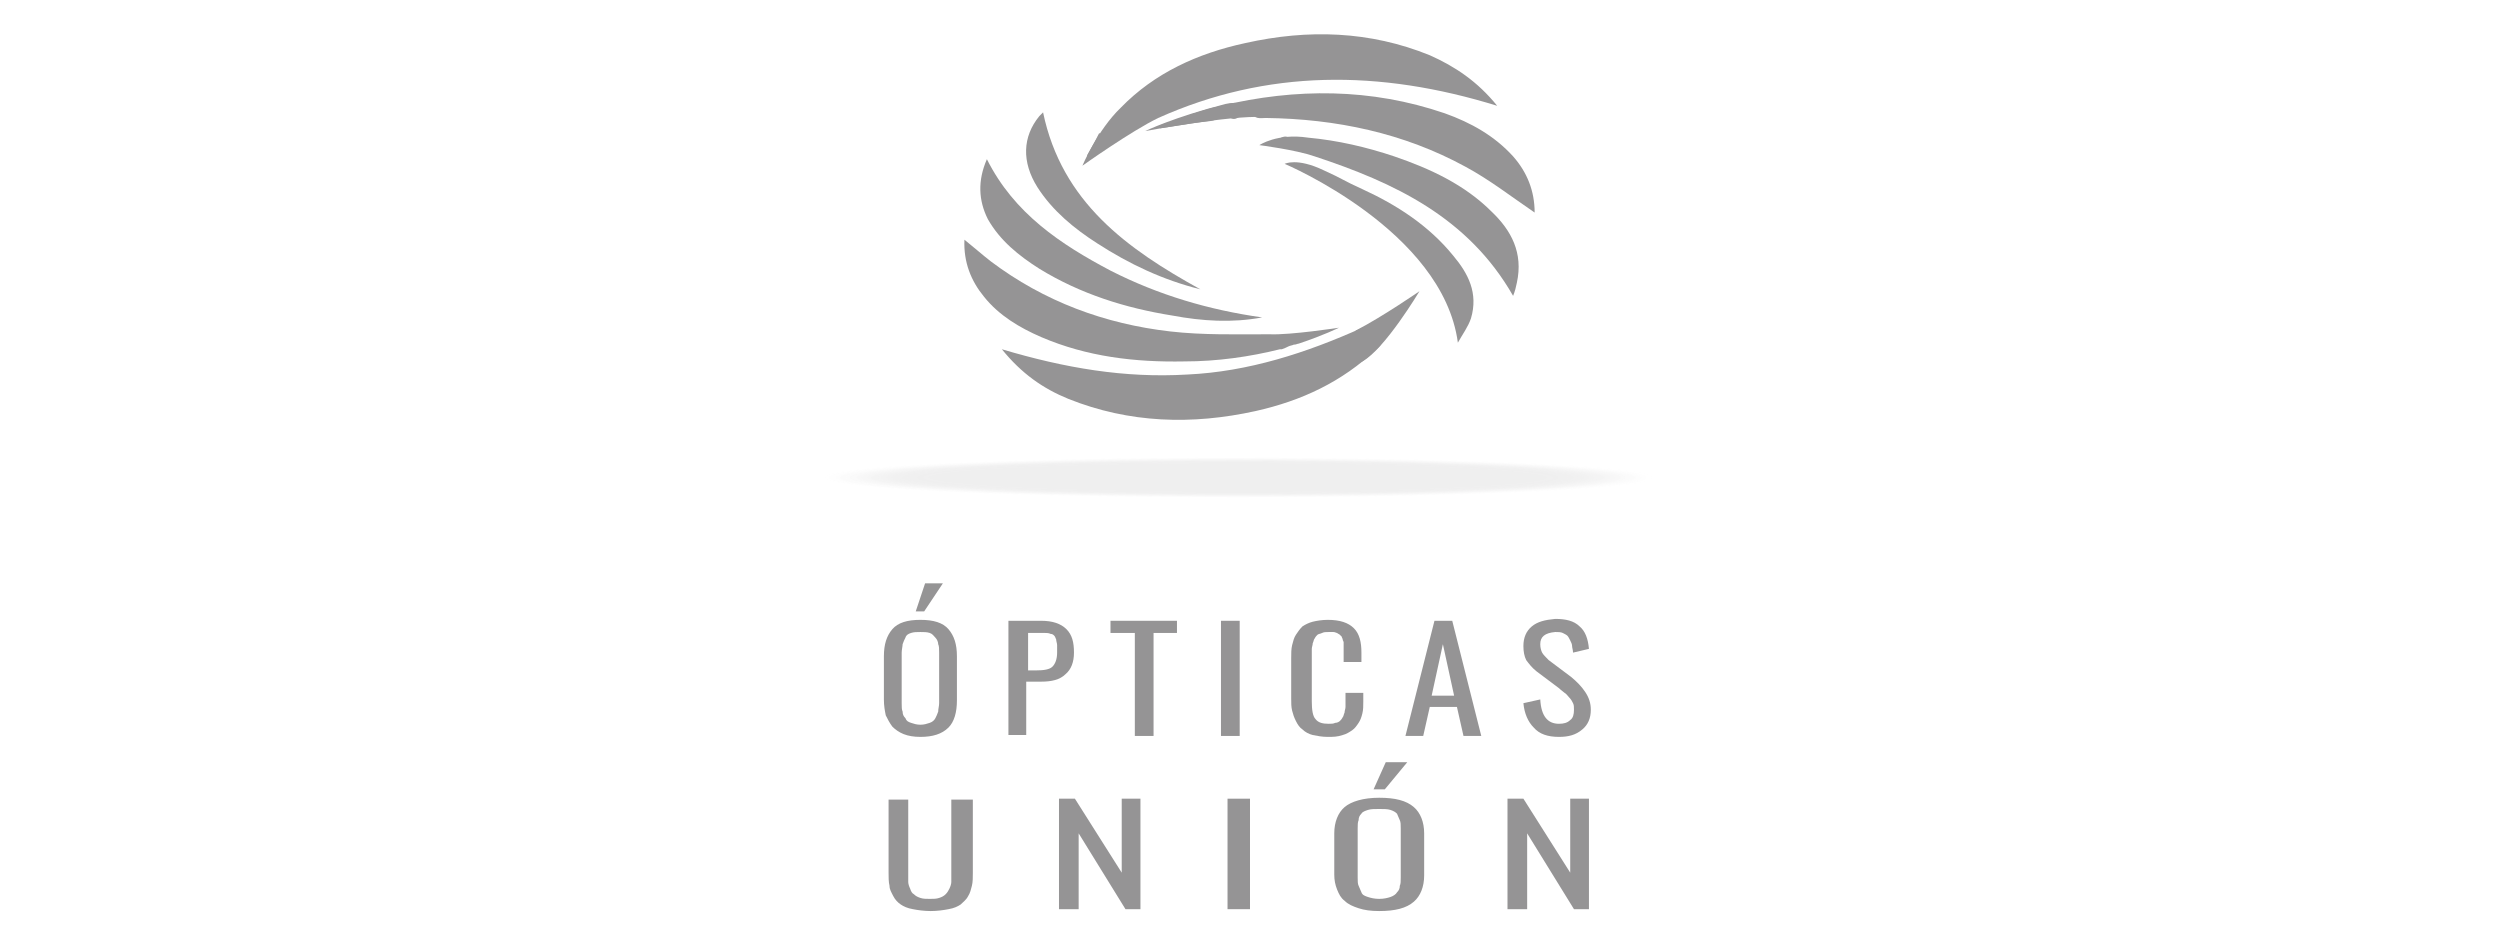 <?xml version="1.0" encoding="utf-8"?>
<!-- Generator: Adobe Illustrator 21.0.2, SVG Export Plug-In . SVG Version: 6.00 Build 0)  -->
<svg version="1.1" id="Layer_1" xmlns="http://www.w3.org/2000/svg" xmlns:xlink="http://www.w3.org/1999/xlink" x="0px" y="0px"
	 viewBox="0 0 267 100" style="enable-background:new 0 0 267 100;" xml:space="preserve">
<style type="text/css">
	.st0{fill:none;}
	.st1{fill:#959495;}
	.st2{opacity:0.15;}
	.st3{opacity:0;fill:#959495;}
	.st4{opacity:1.515200e-02;fill:#959495;}
	.st5{opacity:3.030300e-02;fill:#959495;}
	.st6{opacity:4.545500e-02;fill:#959495;}
	.st7{opacity:6.060600e-02;fill:#959495;}
	.st8{opacity:7.575800e-02;fill:#959495;}
	.st9{opacity:9.090900e-02;fill:#959495;}
	.st10{opacity:0.106;fill:#959495;}
	.st11{opacity:0.121;fill:#959495;}
	.st12{opacity:0.136;fill:#959495;}
	.st13{opacity:0.151;fill:#959495;}
	.st14{opacity:0.167;fill:#959495;}
	.st15{opacity:0.182;fill:#959495;}
	.st16{opacity:0.197;fill:#959495;}
	.st17{opacity:0.212;fill:#959495;}
	.st18{opacity:0.227;fill:#959495;}
	.st19{opacity:0.242;fill:#959495;}
	.st20{opacity:0.258;fill:#959495;}
	.st21{opacity:0.273;fill:#959495;}
	.st22{opacity:0.288;fill:#959495;}
	.st23{opacity:0.303;fill:#959495;}
	.st24{opacity:0.318;fill:#959495;}
	.st25{opacity:0.333;fill:#959495;}
	.st26{opacity:0.348;fill:#959495;}
	.st27{opacity:0.364;fill:#959495;}
	.st28{opacity:0.379;fill:#959495;}
	.st29{opacity:0.394;fill:#959495;}
	.st30{opacity:0.409;fill:#959495;}
	.st31{opacity:0.424;fill:#959495;}
	.st32{opacity:0.439;fill:#959495;}
	.st33{opacity:0.455;fill:#959495;}
	.st34{opacity:0.47;fill:#959495;}
	.st35{opacity:0.485;fill:#959495;}
	.st36{opacity:0.5;fill:#959495;}
	.st37{opacity:0.515;fill:#959495;}
	.st38{opacity:0.53;fill:#959495;}
	.st39{opacity:0.545;fill:#959495;}
	.st40{opacity:0.561;fill:#959495;}
	.st41{opacity:0.576;fill:#959495;}
	.st42{opacity:0.591;fill:#959495;}
	.st43{opacity:0.606;fill:#959495;}
	.st44{opacity:0.621;fill:#959495;}
	.st45{opacity:0.636;fill:#959495;}
	.st46{opacity:0.651;fill:#959495;}
	.st47{opacity:0.667;fill:#959495;}
	.st48{opacity:0.682;fill:#959495;}
	.st49{opacity:0.697;fill:#959495;}
	.st50{opacity:0.712;fill:#959495;}
	.st51{opacity:0.727;fill:#959495;}
	.st52{opacity:0.742;fill:#959495;}
	.st53{opacity:0.758;fill:#959495;}
	.st54{opacity:0.773;fill:#959495;}
	.st55{opacity:0.788;fill:#959495;}
	.st56{opacity:0.803;fill:#959495;}
	.st57{opacity:0.818;fill:#959495;}
	.st58{opacity:0.833;fill:#959495;}
	.st59{opacity:0.849;fill:#959495;}
	.st60{opacity:0.864;fill:#959495;}
	.st61{opacity:0.879;fill:#959495;}
	.st62{opacity:0.894;fill:#959495;}
	.st63{opacity:0.909;fill:#959495;}
	.st64{opacity:0.924;fill:#959495;}
	.st65{opacity:0.939;fill:#959495;}
	.st66{opacity:0.955;fill:#959495;}
	.st67{opacity:0.97;fill:#959495;}
	.st68{opacity:0.985;fill:#959495;}
	.st69{fill-rule:evenodd;clip-rule:evenodd;fill:#959495;}
</style>
<rect class="st0" width="267" height="100"/>
<g>
	<g>
		<path class="st1" d="M98.3,78.7c-0.7,0-1.3-0.1-1.8-0.3c-0.5-0.2-0.9-0.5-1.2-0.8c-0.3-0.4-0.5-0.8-0.7-1.2
			c-0.1-0.5-0.2-1-0.2-1.7v-4.6c0-1.3,0.3-2.2,0.9-2.9c0.6-0.7,1.6-1,3-1c1.4,0,2.4,0.3,3,1c0.6,0.7,0.9,1.6,0.9,2.9v4.7
			c0,1.3-0.3,2.3-0.9,2.9C100.6,78.4,99.6,78.7,98.3,78.7z M97.3,77.2c0.3,0.1,0.6,0.2,1,0.2c0.4,0,0.7-0.1,1-0.2
			c0.3-0.1,0.5-0.3,0.6-0.5s0.2-0.4,0.3-0.7c0-0.3,0.1-0.6,0.1-0.9v-5.4c0-0.4,0-0.7-0.1-0.9c0-0.2-0.1-0.5-0.3-0.7
			s-0.3-0.4-0.6-0.5c-0.3-0.1-0.6-0.1-1-0.1c-0.4,0-0.7,0-1,0.1c-0.3,0.1-0.5,0.2-0.6,0.5c-0.1,0.2-0.2,0.4-0.3,0.7
			c0,0.2-0.1,0.6-0.1,0.9v5.4c0,0.4,0,0.7,0.1,0.9c0,0.3,0.1,0.5,0.3,0.7C96.8,77,97,77.1,97.3,77.2z M97.8,65.3l1-3h1.9l-2,3H97.8z
			"/>
		<path class="st1" d="M107.7,78.6V66.3h3.5c1.2,0,2.1,0.3,2.7,0.9c0.6,0.6,0.8,1.4,0.8,2.5c0,1-0.3,1.8-0.9,2.3
			c-0.6,0.6-1.5,0.8-2.6,0.8h-1.6v5.7H107.7z M109.7,71.6h0.9c0.9,0,1.5-0.1,1.8-0.4c0.3-0.3,0.5-0.8,0.5-1.5c0-0.3,0-0.6,0-0.8
			c0-0.2-0.1-0.4-0.1-0.6c-0.1-0.2-0.1-0.3-0.2-0.4c-0.1-0.1-0.2-0.2-0.4-0.2c-0.2-0.1-0.4-0.1-0.6-0.1c-0.2,0-0.5,0-0.9,0h-0.9
			V71.6z"/>
		<path class="st1" d="M121.2,78.6v-11h-2.6v-1.3h7.1v1.3h-2.5v11H121.2z"/>
		<path class="st1" d="M130.4,78.6V66.3h2v12.3H130.4z"/>
		<path class="st1" d="M141.8,78.7c-0.6,0-1.1-0.1-1.6-0.2c-0.4-0.1-0.8-0.3-1.1-0.6c-0.3-0.2-0.5-0.5-0.7-0.9
			c-0.2-0.4-0.3-0.7-0.4-1.1c-0.1-0.4-0.1-0.8-0.1-1.3v-4.3c0-0.5,0-1,0.1-1.4c0.1-0.4,0.2-0.8,0.4-1.1c0.2-0.3,0.4-0.6,0.7-0.9
			c0.3-0.2,0.7-0.4,1.1-0.5c0.4-0.1,1-0.2,1.6-0.2c1.3,0,2.2,0.3,2.8,0.9c0.6,0.6,0.8,1.5,0.8,2.6v1h-1.9v-0.9c0-0.2,0-0.3,0-0.4
			c0-0.1,0-0.2,0-0.4c0-0.2,0-0.3,0-0.4c0-0.1-0.1-0.2-0.1-0.3c0-0.1-0.1-0.2-0.1-0.3c-0.1-0.1-0.1-0.1-0.2-0.2
			c-0.1-0.1-0.2-0.1-0.3-0.2c-0.1,0-0.2-0.1-0.4-0.1c-0.1,0-0.3,0-0.5,0c-0.3,0-0.5,0-0.7,0.1c-0.2,0.1-0.4,0.1-0.5,0.2
			c-0.1,0.1-0.2,0.2-0.3,0.4c-0.1,0.1-0.1,0.3-0.2,0.5c0,0.2-0.1,0.4-0.1,0.6c0,0.2,0,0.4,0,0.7v4.9c0,0.9,0.1,1.6,0.4,1.9
			c0.3,0.4,0.8,0.5,1.4,0.5c0.3,0,0.5,0,0.7-0.1c0.2,0,0.4-0.1,0.5-0.2c0.1-0.1,0.2-0.2,0.3-0.4c0.1-0.1,0.1-0.3,0.2-0.5
			c0-0.2,0.1-0.4,0.1-0.6c0-0.2,0-0.4,0-0.7V74h1.9v0.9c0,0.5,0,0.9-0.1,1.3c-0.1,0.4-0.2,0.7-0.4,1c-0.2,0.3-0.4,0.6-0.7,0.8
			c-0.3,0.2-0.6,0.4-1,0.5C142.8,78.7,142.4,78.7,141.8,78.7z"/>
		<path class="st1" d="M150.1,78.6l3.1-12.3h1.9l3.1,12.3h-1.9l-0.7-3.1h-2.9l-0.7,3.1H150.1z M152.9,74.3h2.4l-1.2-5.5L152.9,74.3z
			"/>
		<path class="st1" d="M166.5,78.7c-1.2,0-2.1-0.3-2.7-1c-0.6-0.6-1-1.5-1.1-2.6l1.8-0.4c0.1,1.8,0.8,2.6,2,2.6
			c0.5,0,0.9-0.1,1.2-0.4c0.3-0.2,0.4-0.6,0.4-1.1c0-0.3,0-0.5-0.1-0.7c-0.1-0.2-0.2-0.4-0.4-0.6c-0.2-0.2-0.3-0.4-0.5-0.5
			c-0.1-0.1-0.4-0.3-0.6-0.5l-2.4-1.8c-0.5-0.4-0.8-0.8-1.1-1.2c-0.2-0.4-0.3-0.9-0.3-1.5c0-0.9,0.3-1.6,0.9-2.1
			c0.6-0.5,1.4-0.7,2.5-0.8c1.1,0,2,0.2,2.6,0.8c0.6,0.5,0.9,1.3,1,2.4l-1.7,0.4c0-0.3-0.1-0.5-0.1-0.7c0-0.2-0.1-0.4-0.2-0.6
			c-0.1-0.2-0.2-0.4-0.3-0.5c-0.1-0.1-0.3-0.2-0.5-0.3c-0.2-0.1-0.5-0.1-0.8-0.1c-1.1,0.1-1.6,0.5-1.6,1.3c0,0.4,0.1,0.7,0.2,0.9
			c0.1,0.2,0.4,0.5,0.7,0.8l2.4,1.8c0.6,0.5,1.1,1,1.5,1.6c0.4,0.6,0.6,1.2,0.6,1.9c0,0.9-0.3,1.6-0.9,2.1
			C168.3,78.5,167.5,78.7,166.5,78.7z"/>
	</g>
	<g>
		<path class="st1" d="M101.3,97.1c-0.5,0.1-1.2,0.2-1.9,0.2c-0.7,0-1.4-0.1-1.9-0.2c-0.6-0.1-1-0.3-1.3-0.5
			c-0.3-0.2-0.6-0.5-0.8-0.9c-0.2-0.4-0.4-0.7-0.4-1.1c-0.1-0.4-0.1-0.9-0.1-1.4v-7.8H97v7.9c0,0.3,0,0.6,0,0.9
			c0,0.2,0.1,0.5,0.2,0.7c0.1,0.3,0.2,0.5,0.4,0.6c0.2,0.2,0.4,0.3,0.7,0.4c0.3,0.1,0.6,0.1,1,0.1c0.4,0,0.7,0,1-0.1
			c0.3-0.1,0.5-0.2,0.7-0.4c0.2-0.2,0.3-0.4,0.4-0.6c0.1-0.2,0.2-0.5,0.2-0.7c0-0.2,0-0.5,0-0.9v-7.9h2.3v7.8c0,0.5,0,1-0.1,1.4
			c-0.1,0.4-0.2,0.8-0.4,1.1c-0.2,0.4-0.5,0.6-0.8,0.9C102.3,96.8,101.9,97,101.3,97.1z"/>
		<path class="st1" d="M113.1,97.2V85.3h1.7l5,7.9v-7.9h2v11.8h-1.6l-5-8.1v8.1H113.1z"/>
		<path class="st1" d="M131.1,97.2V85.3h2.4v11.8H131.1z"/>
		<path class="st1" d="M147.3,97.3c-0.9,0-1.6-0.1-2.2-0.3c-0.6-0.2-1.1-0.4-1.5-0.8c-0.4-0.3-0.6-0.7-0.8-1.2
			c-0.2-0.5-0.3-1-0.3-1.6V89c0-1.2,0.4-2.2,1.1-2.8c0.7-0.6,2-1,3.7-1c1.7,0,2.9,0.3,3.7,1c0.7,0.6,1.1,1.6,1.1,2.8v4.5
			c0,1.2-0.4,2.2-1.1,2.8C150.2,97,149,97.3,147.3,97.3z M146.1,95.8c0.3,0.1,0.7,0.2,1.2,0.2c0.5,0,0.9-0.1,1.2-0.2
			c0.3-0.1,0.6-0.3,0.7-0.5c0.2-0.2,0.3-0.4,0.3-0.7c0.1-0.2,0.1-0.5,0.1-0.9v-5.2c0-0.4,0-0.7-0.1-0.9c-0.1-0.2-0.2-0.5-0.3-0.7
			c-0.2-0.2-0.4-0.3-0.7-0.4c-0.3-0.1-0.7-0.1-1.2-0.1c-0.5,0-0.9,0-1.2,0.1c-0.3,0.1-0.6,0.2-0.7,0.4c-0.2,0.2-0.3,0.4-0.3,0.7
			c-0.1,0.2-0.1,0.5-0.1,0.9v5.2c0,0.4,0,0.7,0.1,0.9c0.1,0.2,0.2,0.5,0.3,0.7C145.5,95.6,145.8,95.7,146.1,95.8z M146.7,84.3
			l1.3-2.9h2.3l-2.4,2.9H146.7z"/>
		<path class="st1" d="M161,97.2V85.3h1.7l5,7.9v-7.9h2v11.8h-1.6l-5-8.1v8.1H161z"/>
	</g>
	<g class="st2">
		<path class="st3" d="M177.5,51c0,1.2-20.3,2.2-45.2,2.2c-25,0-45.2-1-45.2-2.2c0-1.2,20.2-2.2,45.2-2.2
			C157.2,48.8,177.5,49.8,177.5,51z"/>
		<path class="st4" d="M176.9,51c0,1.2-20,2.2-44.7,2.2c-24.7,0-44.7-1-44.7-2.2c0-1.2,20-2.2,44.7-2.2
			C156.9,48.9,176.9,49.8,176.9,51z"/>
		<path class="st5" d="M176.4,51c0,1.2-19.8,2.1-44.1,2.1c-24.4,0-44.1-1-44.1-2.1c0-1.2,19.8-2.1,44.1-2.1
			C156.6,48.9,176.4,49.8,176.4,51z"/>
		<path class="st6" d="M175.8,51c0,1.2-19.5,2.1-43.6,2.1c-24.1,0-43.6-0.9-43.6-2.1c0-1.2,19.5-2.1,43.6-2.1
			C156.3,48.9,175.8,49.9,175.8,51z"/>
		<path class="st7" d="M175.3,51c0,1.2-19.3,2.1-43,2.1c-23.8,0-43-0.9-43-2.1c0-1.2,19.3-2.1,43-2.1C156,48.9,175.3,49.9,175.3,51z
			"/>
		<path class="st8" d="M174.7,51c0,1.1-19,2.1-42.5,2.1c-23.5,0-42.5-0.9-42.5-2.1c0-1.1,19-2.1,42.5-2.1
			C155.7,49,174.7,49.9,174.7,51z"/>
		<path class="st9" d="M174.2,51c0,1.1-18.8,2-41.9,2c-23.1,0-41.9-0.9-41.9-2c0-1.1,18.8-2,41.9-2C155.4,49,174.2,49.9,174.2,51z"
			/>
		<path class="st10" d="M173.6,51c0,1.1-18.5,2-41.4,2c-22.8,0-41.4-0.9-41.4-2c0-1.1,18.5-2,41.4-2C155.1,49,173.6,49.9,173.6,51z"
			/>
		<path class="st11" d="M173.1,51c0,1.1-18.3,2-40.8,2c-22.5,0-40.8-0.9-40.8-2c0-1.1,18.3-2,40.8-2C154.8,49.1,173.1,49.9,173.1,51
			z"/>
		<path class="st12" d="M172.5,51c0,1.1-18,1.9-40.3,1.9C110,53,92,52.1,92,51c0-1.1,18-1.9,40.3-1.9C154.5,49.1,172.5,50,172.5,51z
			"/>
		<path class="st13" d="M172,51c0,1.1-17.8,1.9-39.7,1.9c-21.9,0-39.7-0.9-39.7-1.9c0-1.1,17.8-1.9,39.7-1.9
			C154.2,49.1,172,50,172,51z"/>
		<path class="st14" d="M171.4,51c0,1-17.5,1.9-39.2,1.9c-21.6,0-39.2-0.8-39.2-1.9c0-1,17.5-1.9,39.2-1.9
			C153.9,49.2,171.4,50,171.4,51z"/>
		<path class="st15" d="M170.9,51c0,1-17.3,1.8-38.6,1.8c-21.3,0-38.6-0.8-38.6-1.8c0-1,17.3-1.8,38.6-1.8
			C153.6,49.2,170.9,50,170.9,51z"/>
		<path class="st16" d="M170.3,51c0,1-17,1.8-38.1,1.8c-21,0-38.1-0.8-38.1-1.8c0-1,17-1.8,38.1-1.8C153.3,49.2,170.3,50,170.3,51z"
			/>
		<path class="st17" d="M169.7,51c0,1-16.8,1.8-37.5,1.8c-20.7,0-37.5-0.8-37.5-1.8c0-1,16.8-1.8,37.5-1.8
			C153,49.2,169.7,50,169.7,51z"/>
		<path class="st18" d="M169.2,51c0,1-16.5,1.8-37,1.8c-20.4,0-37-0.8-37-1.8c0-1,16.5-1.8,37-1.8C152.7,49.3,169.2,50.1,169.2,51z"
			/>
		<path class="st19" d="M168.6,51c0,1-16.3,1.7-36.4,1.7c-20.1,0-36.4-0.8-36.4-1.7c0-1,16.3-1.7,36.4-1.7
			C152.3,49.3,168.6,50.1,168.6,51z"/>
		<path class="st20" d="M168.1,51c0,0.9-16.1,1.7-35.9,1.7c-19.8,0-35.9-0.8-35.9-1.7c0-0.9,16.1-1.7,35.9-1.7
			C152,49.3,168.1,50.1,168.1,51z"/>
		<path class="st21" d="M167.5,51c0,0.9-15.8,1.7-35.3,1.7c-19.5,0-35.3-0.7-35.3-1.7c0-0.9,15.8-1.7,35.3-1.7
			C151.7,49.4,167.5,50.1,167.5,51z"/>
		<path class="st22" d="M167,51c0,0.9-15.6,1.6-34.8,1.6c-19.2,0-34.8-0.7-34.8-1.6c0-0.9,15.6-1.6,34.8-1.6
			C151.4,49.4,167,50.1,167,51z"/>
		<path class="st23" d="M166.4,51c0,0.9-15.3,1.6-34.2,1.6C113.3,52.6,98,51.9,98,51c0-0.9,15.3-1.6,34.2-1.6
			C151.1,49.4,166.4,50.1,166.4,51z"/>
		<path class="st24" d="M165.9,51c0,0.9-15.1,1.6-33.7,1.6c-18.6,0-33.6-0.7-33.6-1.6c0-0.9,15.1-1.6,33.6-1.6
			C150.8,49.5,165.9,50.2,165.9,51z"/>
		<path class="st25" d="M165.3,51c0,0.9-14.8,1.5-33.1,1.5c-18.3,0-33.1-0.7-33.1-1.5c0-0.9,14.8-1.5,33.1-1.5
			C150.5,49.5,165.3,50.2,165.3,51z"/>
		<path class="st26" d="M164.8,51c0,0.8-14.6,1.5-32.6,1.5c-18,0-32.5-0.7-32.5-1.5c0-0.8,14.6-1.5,32.5-1.5
			C150.2,49.5,164.8,50.2,164.8,51z"/>
		<path class="st27" d="M164.2,51c0,0.8-14.3,1.5-32,1.5c-17.7,0-32-0.7-32-1.5c0-0.8,14.3-1.5,32-1.5
			C149.9,49.5,164.2,50.2,164.2,51z"/>
		<path class="st28" d="M163.7,51c0,0.8-14.1,1.5-31.5,1.5c-17.4,0-31.4-0.7-31.4-1.5c0-0.8,14.1-1.5,31.4-1.5
			C149.6,49.6,163.7,50.2,163.7,51z"/>
		<path class="st29" d="M163.1,51c0,0.8-13.8,1.4-30.9,1.4c-17.1,0-30.9-0.6-30.9-1.4c0-0.8,13.8-1.4,30.9-1.4
			C149.3,49.6,163.1,50.2,163.1,51z"/>
		<path class="st30" d="M162.6,51c0,0.8-13.6,1.4-30.3,1.4c-16.8,0-30.3-0.6-30.3-1.4c0-0.8,13.6-1.4,30.3-1.4
			C149,49.6,162.6,50.3,162.6,51z"/>
		<path class="st31" d="M162,51c0,0.8-13.3,1.4-29.8,1.4c-16.5,0-29.8-0.6-29.8-1.4c0-0.8,13.3-1.4,29.8-1.4
			C148.7,49.7,162,50.3,162,51z"/>
		<path class="st32" d="M161.5,51c0,0.7-13.1,1.3-29.2,1.3c-16.1,0-29.2-0.6-29.2-1.3c0-0.7,13.1-1.3,29.2-1.3
			C148.4,49.7,161.5,50.3,161.5,51z"/>
		<path class="st33" d="M160.9,51c0,0.7-12.8,1.3-28.7,1.3c-15.8,0-28.7-0.6-28.7-1.3c0-0.7,12.8-1.3,28.7-1.3
			C148.1,49.7,160.9,50.3,160.9,51z"/>
		<path class="st34" d="M160.4,51c0,0.7-12.6,1.3-28.1,1.3c-15.5,0-28.1-0.6-28.1-1.3c0-0.7,12.6-1.3,28.1-1.3
			C147.8,49.8,160.4,50.3,160.4,51z"/>
		<path class="st35" d="M159.8,51c0,0.7-12.4,1.2-27.6,1.2c-15.2,0-27.6-0.6-27.6-1.2c0-0.7,12.4-1.2,27.6-1.2
			C147.5,49.8,159.8,50.3,159.8,51z"/>
		<path class="st36" d="M159.3,51c0,0.7-12.1,1.2-27,1.2c-14.9,0-27-0.5-27-1.2c0-0.7,12.1-1.2,27-1.2
			C147.2,49.8,159.3,50.4,159.3,51z"/>
		<path class="st37" d="M158.7,51c0,0.7-11.9,1.2-26.5,1.2c-14.6,0-26.5-0.5-26.5-1.2c0-0.7,11.9-1.2,26.5-1.2
			C146.9,49.8,158.7,50.4,158.7,51z"/>
		<path class="st38" d="M158.2,51c0,0.6-11.6,1.2-25.9,1.2c-14.3,0-25.9-0.5-25.9-1.2c0-0.6,11.6-1.2,25.9-1.2
			C146.6,49.9,158.2,50.4,158.2,51z"/>
		<path class="st39" d="M157.6,51c0,0.6-11.4,1.1-25.4,1.1c-14,0-25.4-0.5-25.4-1.1c0-0.6,11.4-1.1,25.4-1.1
			C146.3,49.9,157.6,50.4,157.6,51z"/>
		<path class="st40" d="M157.1,51c0,0.6-11.1,1.1-24.8,1.1c-13.7,0-24.8-0.5-24.8-1.1c0-0.6,11.1-1.1,24.8-1.1
			C146,49.9,157.1,50.4,157.1,51z"/>
		<path class="st41" d="M156.5,51c0,0.6-10.9,1.1-24.3,1.1c-13.4,0-24.3-0.5-24.3-1.1c0-0.6,10.9-1.1,24.3-1.1
			C145.6,50,156.5,50.4,156.5,51z"/>
		<path class="st42" d="M156,51c0,0.6-10.6,1-23.7,1c-13.1,0-23.7-0.5-23.7-1c0-0.6,10.6-1,23.7-1C145.3,50,156,50.5,156,51z"/>
		<path class="st43" d="M155.4,51c0,0.6-10.4,1-23.2,1c-12.8,0-23.2-0.5-23.2-1c0-0.6,10.4-1,23.2-1C145,50,155.4,50.5,155.4,51z"/>
		<path class="st44" d="M154.9,51c0,0.5-10.1,1-22.6,1c-12.5,0-22.6-0.4-22.6-1c0-0.5,10.1-1,22.6-1C144.7,50.1,154.9,50.5,154.9,51
			z"/>
		<path class="st45" d="M154.3,51c0,0.5-9.9,0.9-22.1,0.9c-12.2,0-22.1-0.4-22.1-0.9c0-0.5,9.9-0.9,22.1-0.9
			C144.4,50.1,154.3,50.5,154.3,51z"/>
		<path class="st46" d="M153.8,51c0,0.5-9.6,0.9-21.5,0.9c-11.9,0-21.5-0.4-21.5-0.9c0-0.5,9.6-0.9,21.5-0.9
			C144.1,50.1,153.8,50.5,153.8,51z"/>
		<path class="st47" d="M153.2,51c0,0.5-9.4,0.9-21,0.9c-11.6,0-21-0.4-21-0.9c0-0.5,9.4-0.9,21-0.9C143.8,50.1,153.2,50.5,153.2,51
			z"/>
		<path class="st48" d="M152.7,51c0,0.5-9.1,0.9-20.4,0.9c-11.3,0-20.4-0.4-20.4-0.9c0-0.5,9.1-0.9,20.4-0.9
			C143.5,50.2,152.7,50.6,152.7,51z"/>
		<path class="st49" d="M152.1,51c0,0.5-8.9,0.8-19.9,0.8c-11,0-19.9-0.4-19.9-0.8c0-0.5,8.9-0.8,19.9-0.8
			C143.2,50.2,152.1,50.6,152.1,51z"/>
		<path class="st50" d="M151.6,51c0,0.4-8.6,0.8-19.3,0.8c-10.7,0-19.3-0.4-19.3-0.8c0-0.4,8.7-0.8,19.3-0.8
			C142.9,50.2,151.6,50.6,151.6,51z"/>
		<path class="st51" d="M151,51c0,0.4-8.4,0.8-18.8,0.8c-10.4,0-18.8-0.3-18.8-0.8c0-0.4,8.4-0.8,18.8-0.8
			C142.6,50.3,151,50.6,151,51z"/>
		<path class="st52" d="M150.5,51c0,0.4-8.2,0.7-18.2,0.7c-10.1,0-18.2-0.3-18.2-0.7c0-0.4,8.2-0.7,18.2-0.7
			C142.3,50.3,150.5,50.6,150.5,51z"/>
		<path class="st53" d="M149.9,51c0,0.4-7.9,0.7-17.7,0.7c-9.8,0-17.7-0.3-17.7-0.7c0-0.4,7.9-0.7,17.7-0.7
			C142,50.3,149.9,50.6,149.9,51z"/>
		<path class="st54" d="M149.3,51c0,0.4-7.7,0.7-17.1,0.7c-9.4,0-17.1-0.3-17.1-0.7c0-0.4,7.7-0.7,17.1-0.7
			C141.7,50.4,149.3,50.7,149.3,51z"/>
		<path class="st55" d="M148.8,51c0,0.4-7.4,0.6-16.6,0.6c-9.1,0-16.6-0.3-16.6-0.6c0-0.4,7.4-0.6,16.6-0.6
			C141.4,50.4,148.8,50.7,148.8,51z"/>
		<path class="st56" d="M148.2,51c0,0.3-7.2,0.6-16,0.6c-8.8,0-16-0.3-16-0.6c0-0.3,7.2-0.6,16-0.6C141.1,50.4,148.2,50.7,148.2,51z
			"/>
		<path class="st57" d="M147.7,51c0,0.3-6.9,0.6-15.5,0.6c-8.5,0-15.5-0.3-15.5-0.6c0-0.3,6.9-0.6,15.5-0.6
			C140.8,50.4,147.7,50.7,147.7,51z"/>
		<path class="st58" d="M147.1,51c0,0.3-6.7,0.6-14.9,0.6c-8.2,0-14.9-0.3-14.9-0.6c0-0.3,6.7-0.6,14.9-0.6
			C140.5,50.5,147.1,50.7,147.1,51z"/>
		<path class="st59" d="M146.6,51c0,0.3-6.4,0.5-14.4,0.5c-7.9,0-14.4-0.2-14.4-0.5c0-0.3,6.4-0.5,14.4-0.5
			C140.2,50.5,146.6,50.7,146.6,51z"/>
		<path class="st60" d="M146,51c0,0.3-6.2,0.5-13.8,0.5c-7.6,0-13.8-0.2-13.8-0.5c0-0.3,6.2-0.5,13.8-0.5
			C139.9,50.5,146,50.8,146,51z"/>
		<path class="st61" d="M145.5,51c0,0.3-5.9,0.5-13.3,0.5c-7.3,0-13.3-0.2-13.3-0.5c0-0.3,5.9-0.5,13.3-0.5
			C139.6,50.6,145.5,50.8,145.5,51z"/>
		<path class="st62" d="M144.9,51c0,0.2-5.7,0.4-12.7,0.4c-7,0-12.7-0.2-12.7-0.4c0-0.2,5.7-0.4,12.7-0.4
			C139.3,50.6,144.9,50.8,144.9,51z"/>
		<path class="st63" d="M144.4,51c0,0.2-5.4,0.4-12.2,0.4c-6.7,0-12.2-0.2-12.2-0.4c0-0.2,5.4-0.4,12.2-0.4
			C138.9,50.6,144.4,50.8,144.4,51z"/>
		<path class="st64" d="M143.8,51c0,0.2-5.2,0.4-11.6,0.4c-6.4,0-11.6-0.2-11.6-0.4c0-0.2,5.2-0.4,11.6-0.4
			C138.6,50.7,143.8,50.8,143.8,51z"/>
		<path class="st65" d="M143.3,51c0,0.2-4.9,0.3-11.1,0.3c-6.1,0-11-0.2-11-0.3c0-0.2,5-0.3,11-0.3C138.3,50.7,143.3,50.8,143.3,51z
			"/>
		<path class="st66" d="M142.7,51c0,0.2-4.7,0.3-10.5,0.3c-5.8,0-10.5-0.1-10.5-0.3c0-0.2,4.7-0.3,10.5-0.3
			C138,50.7,142.7,50.9,142.7,51z"/>
		<path class="st67" d="M142.2,51c0,0.2-4.4,0.3-9.9,0.3c-5.5,0-9.9-0.1-9.9-0.3c0-0.2,4.5-0.3,9.9-0.3
			C137.7,50.7,142.2,50.9,142.2,51z"/>
		<path class="st68" d="M141.6,51c0,0.1-4.2,0.3-9.4,0.3c-5.2,0-9.4-0.1-9.4-0.3c0-0.1,4.2-0.3,9.4-0.3
			C137.4,50.8,141.6,50.9,141.6,51z"/>
		<path class="st1" d="M141.1,51c0,0.1-4,0.2-8.8,0.2c-4.9,0-8.8-0.1-8.8-0.2c0-0.1,4-0.2,8.8-0.2C137.1,50.8,141.1,50.9,141.1,51z"
			/>
	</g>
	<path class="st69" d="M147.2,35.9c0.6,0.6,0.3,1-0.2,1.4c-3.7,3.5-8,5.5-12.9,6.6c-6.8,1.5-13.5,1.3-20-1.3c-2.7-1.1-5-2.7-7.1-5.3
		c6.7,2,13.1,3.1,19.8,2.7c6.5-0.3,12.7-2.3,18.7-5c0.8-0.5,1.8-0.2,1.4,0.4C147,35.5,147.1,35.7,147.2,35.9z"/>
	<path class="st69" d="M130.4,11.3c0,1.7-0.9,1.6-1.8,1.7c-1.6,0.2-3.2,0.5-4.7,0.7c0-0.1-0.1-0.2-0.1-0.3
		C126,12.7,128.1,11.8,130.4,11.3c8-1.9,16-1.9,23.9,0.8c2.8,1,5.3,2.4,7.3,4.6c1.5,1.7,2.3,3.7,2.3,6c-2.5-1.7-4.8-3.5-7.4-4.9
		c-6.6-3.6-13.8-5.1-21.3-5.2c-0.6,0-1.3,0.2-1.5-0.7c0-0.1-0.6-0.1-0.8,0C131.9,13.1,131.4,13,130.4,11.3z"/>
	<path class="st69" d="M105.4,17c2.9,5.8,7.9,9.1,13.2,11.9c5.1,2.6,10.5,4.2,16.2,5c-3.2,0.6-6.4,0.4-9.6-0.2
		c-5-0.8-9.8-2.3-14.2-5c-2.2-1.4-4.2-3-5.5-5.3C104.5,21.4,104.4,19.3,105.4,17z"/>
	<path class="st69" d="M128.2,30.9c-4-1-7.6-2.7-11-4.9c-2.5-1.6-4.8-3.5-6.4-6c-1.7-2.7-1.6-5.4,0.2-7.6c0.1-0.1,0.2-0.2,0.4-0.4
		C113.4,21.6,120.4,26.6,128.2,30.9z"/>
	<path class="st69" d="M116.1,16.6c0.4-0.7,0.8-1.4,1.3-2.4c0.4,0.5,0.8,1.1,0.8,1.1c-0.6,0.6-1.2,1-1.8,1.5
		C116.2,16.8,116.2,16.7,116.1,16.6z"/>
	<path class="st69" d="M136.2,15c0.4-0.1,0.8-0.5,1.2-0.4c0.3,0.1,0.5,0.6,0.7,0.9c-0.1,0.1-0.1,0.2-0.2,0.3c-0.5-0.1-1-0.2-1.5-0.3
		C136.3,15.3,136.2,15.2,136.2,15z"/>
	<path class="st69" d="M137.6,37c0.2-0.1,0.4-0.1,0.6-0.2c0,0,0.1,0,0.1,0c0.1,0,0.3-0.1,0.4-0.1l0,0c2.7-0.9,4.3-1.7,4.3-1.7
		s-5.2,0.8-7.4,0.7c0,0,0,0,0,0c-3.5,0-7.1,0.1-10.6-0.3c-7-0.8-13.5-3.2-19.2-7.5c-0.9-0.7-1.8-1.5-2.8-2.3
		c-0.1,2.4,0.7,4.4,2.1,6.1c1.6,2,3.8,3.3,6.1,4.3c4.9,2.1,10,2.7,15.3,2.6c3.5,0,7-0.5,10.2-1.3c0,0,0,0,0,0c0.1,0,0.1,0,0.2,0
		C137.2,37.2,137.4,37.1,137.6,37C137.6,37.1,137.6,37,137.6,37z"/>
	<path class="st69" d="M144.8,35.3c2.9-1.5,6.8-4.2,6.8-4.2s-3.7,6.2-6.1,7.5C143.7,39.6,144.8,35.3,144.8,35.3"/>
	<path class="st69" d="M155.2,27.3c-2.6-3.2-6-5.4-9.7-7.1c-2-0.9-2.1-1.1-4.1-2c-2.9-1.4-4.2-0.7-4.2-0.7s16.9,7.1,18.5,19.1
		c0.5-0.9,1.1-1.7,1.4-2.6C157.9,31.3,156.8,29.2,155.2,27.3z"/>
	<path class="st69" d="M159.3,22.6c-2.9-2.9-6.6-4.6-10.4-5.9c-3-1-6-1.7-9.2-2c-3.3-0.5-5.2,0.8-5.2,0.8s3.9,0.5,5.9,1.2
		c8.5,2.8,16.4,6.5,21.2,14.9c0.2-0.5,0.3-0.9,0.4-1.4C162.7,27,161.4,24.6,159.3,22.6z"/>
	<path class="st69" d="M130.9,11.1c-5.5,1.4-8.6,2.9-8.6,2.9s9.1-1.7,12.6-1.5C135.9,12.6,133.3,10.5,130.9,11.1z"/>
	<path class="st69" d="M159.9,11.3c-2.1-2.6-4.5-4.2-7.2-5.4c-6.4-2.6-13-2.8-19.7-1.3c-5.1,1.1-9.7,3.2-13.3,6.9c0,0,0,0,0,0
		c-2.5,2.4-4.1,6.2-4.1,6.2s5.2-3.7,8.1-5.1C135.3,7.4,147.3,7.4,159.9,11.3z"/>
</g>
</svg>
